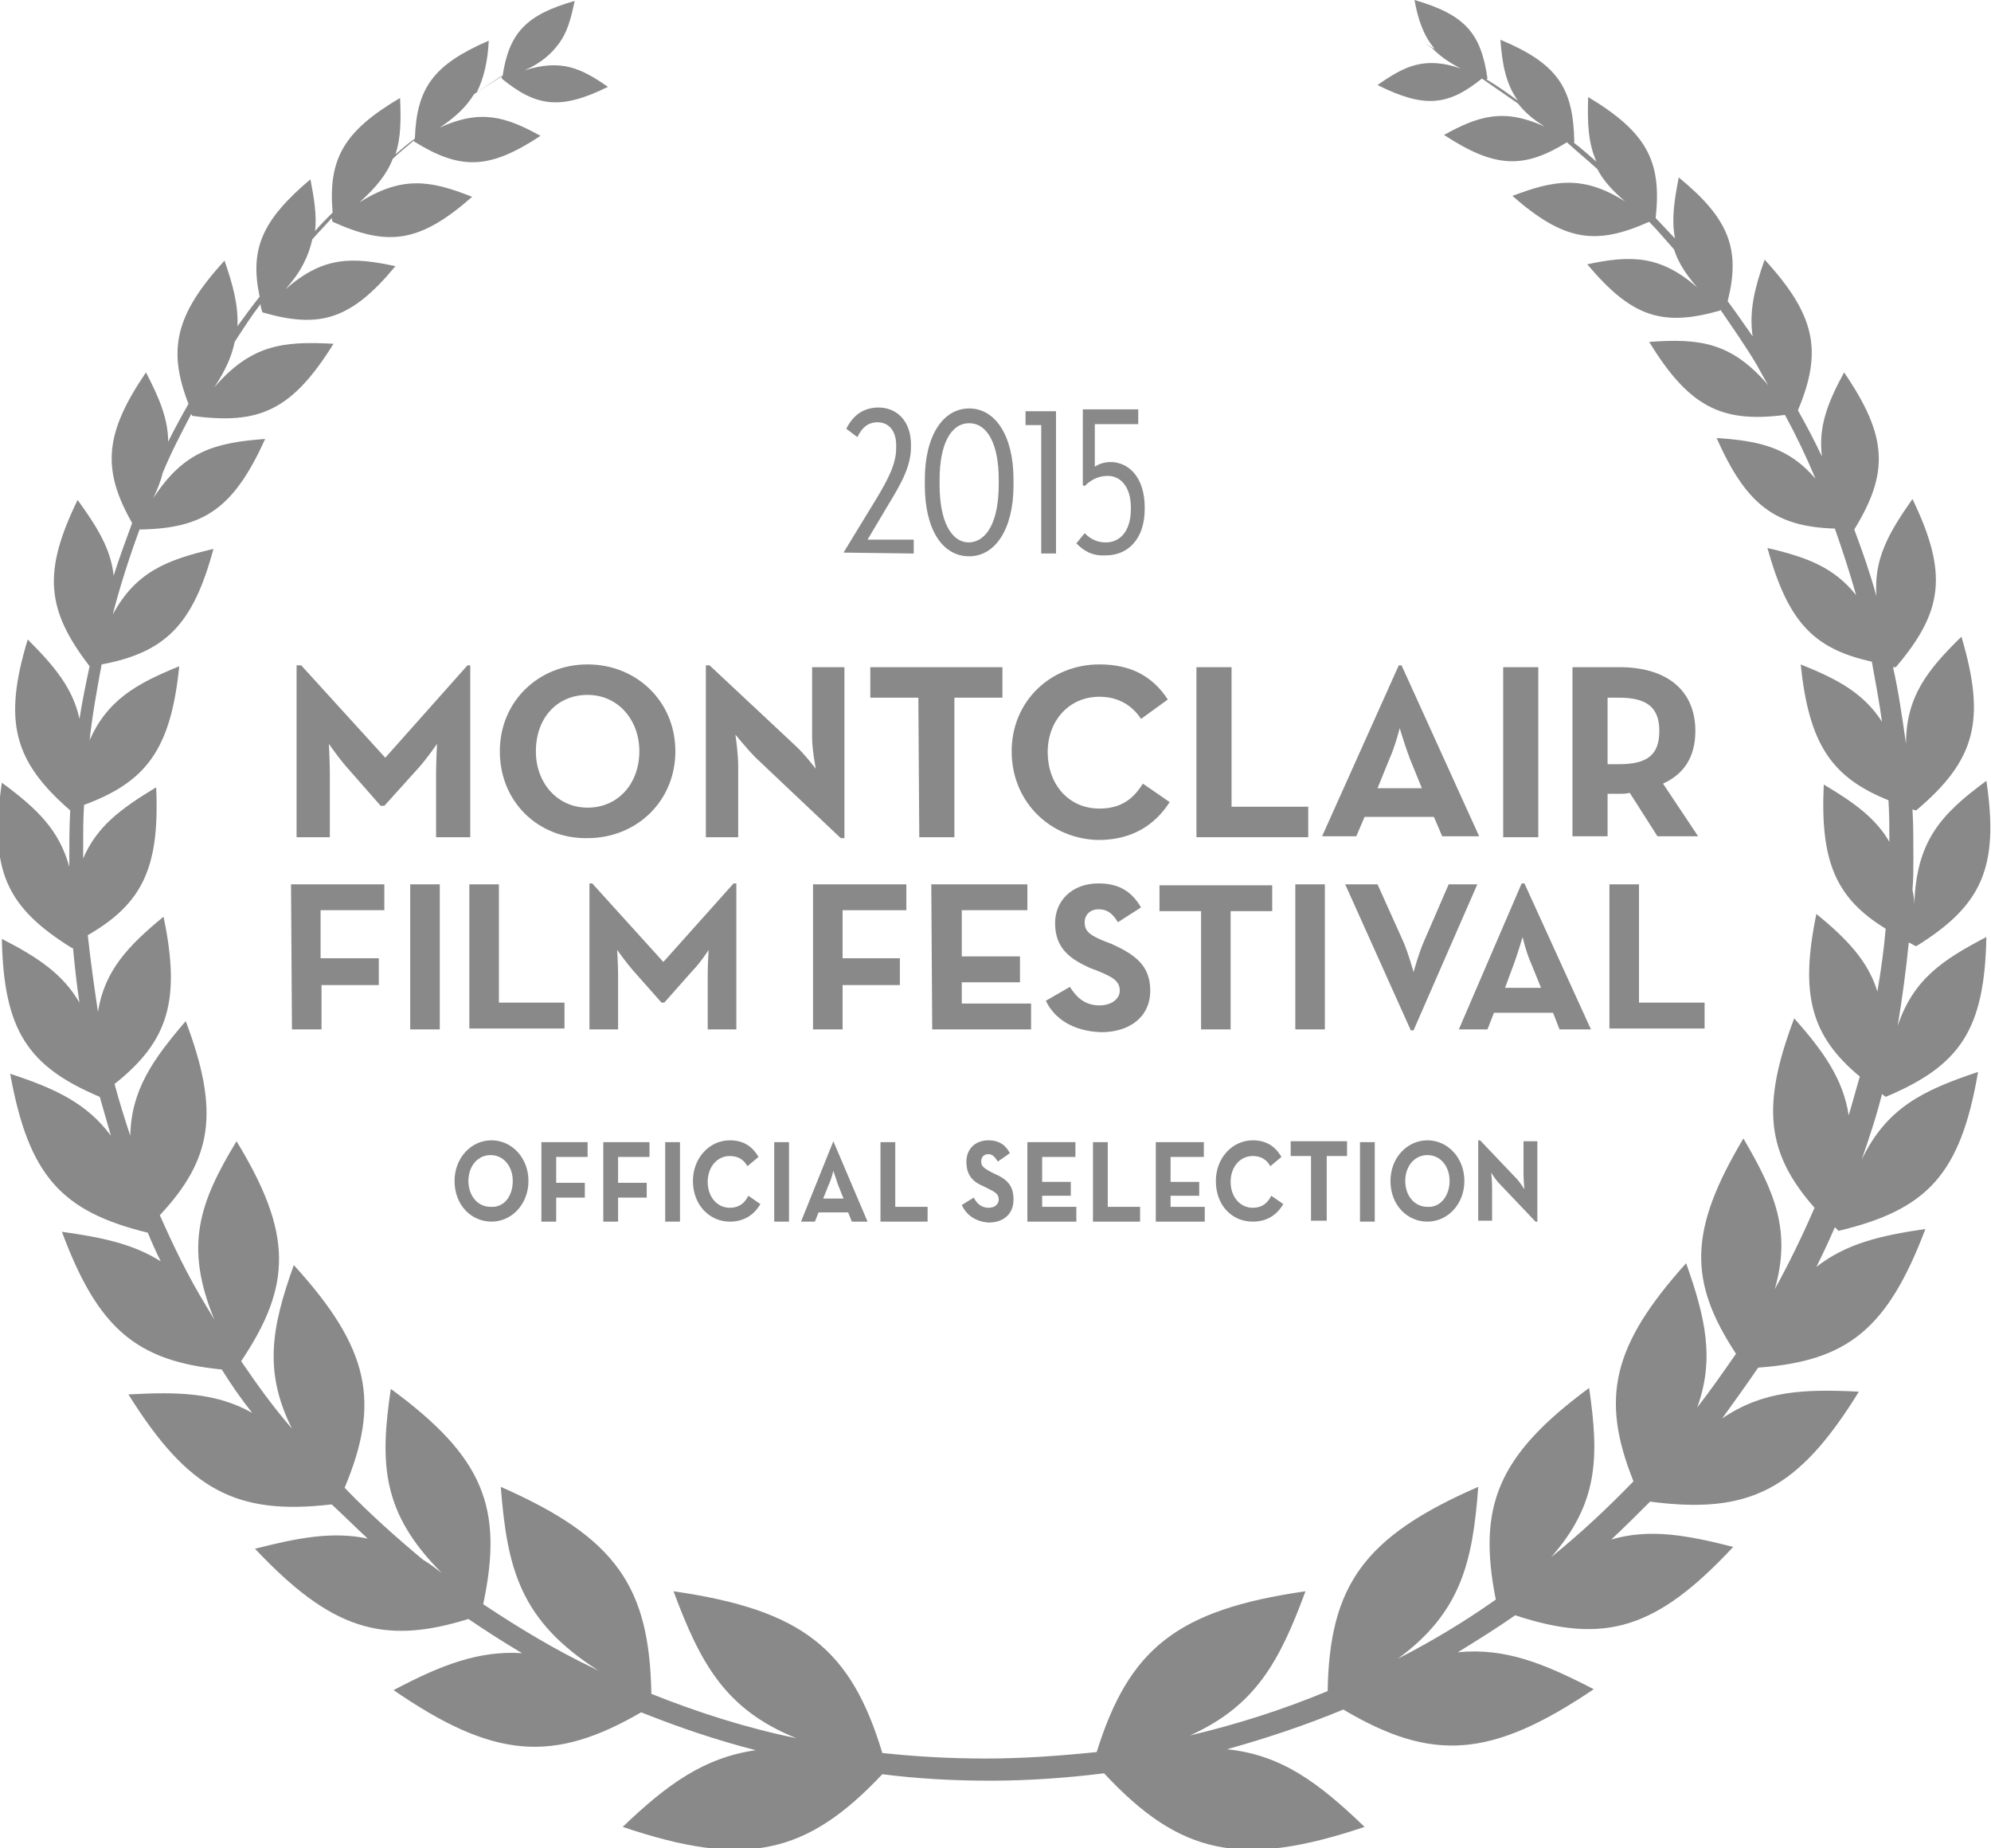 <?xml version="1.0" encoding="utf-8"?>
<!-- Generator: Adobe Illustrator 19.0.1, SVG Export Plug-In . SVG Version: 6.00 Build 0)  -->
<!DOCTYPE svg PUBLIC "-//W3C//DTD SVG 1.1//EN" "http://www.w3.org/Graphics/SVG/1.1/DTD/svg11.dtd">
<svg version="1.1" id="Layer_1" xmlns="http://www.w3.org/2000/svg" xmlns:xlink="http://www.w3.org/1999/xlink" x="0px" y="0px"
	 viewBox="-196.9 297.1 215.5 200" style="enable-background:new -196.9 297.1 215.5 200;" xml:space="preserve">
<style type="text/css">
	.st0{fill:#898989;}
</style>
<path class="st0" d="M-43.5,301.4c0.6,0.3,1.3,0.7,1.9,1c-1.2-1.4-1.8-3.1-2.2-5.3c5.5,1.6,7.2,3.6,7.9,8.5l-0.1,0.1
	c1.2,0.7,2.3,1.5,3.4,2.3c-1.3-1.8-1.7-3.9-1.9-6.6c6.2,2.6,7.9,5.2,8,11.1h-0.1c0.9,0.7,1.7,1.4,2.5,2.1c-0.9-2-1-4.2-0.9-7
	c6.3,3.8,8,6.9,7.3,13.1c0.7,0.7,1.4,1.5,2.1,2.2c-0.4-2-0.1-4,0.4-6.6c5.5,4.5,6.7,7.8,5.3,13.4c0.9,1.2,1.8,2.5,2.7,3.8
	c-0.4-2.7,0.2-5.2,1.3-8.3c5.5,6,6.3,9.9,3.6,16.3c0.9,1.6,1.8,3.3,2.6,5c-0.4-3.2,0.6-5.8,2.4-9.1c4.7,6.9,4.9,10.8,1.1,17
	c0.9,2.4,1.7,4.7,2.4,7.2c-0.3-4,1.3-6.8,3.9-10.5c3.9,8.1,3.3,12.2-1.8,18.2H8c0.6,2.7,1,5.5,1.4,8.3c0-5,2.2-7.9,6-11.6
	c2.7,9.1,1.5,13.4-4.9,18.8l-0.4-0.1c0.1,1.7,0.1,3.5,0.1,5.3c0,1.1,0,2.3-0.1,3.4c0.1,0.5,0.2,1,0.2,1.6c0.2-6.9,2.9-9.8,7.8-13.4
	c1.4,9.4-0.5,13.5-7.6,17.9c-0.3-0.1-0.5-0.3-0.8-0.4c-0.3,3-0.7,6-1.2,9c1.7-5,4.8-7.1,9.6-9.6c-0.2,10-2.8,13.9-10.9,17.3
	l-0.4-0.3c-0.6,2.4-1.4,4.8-2.2,7.1c2.7-5.6,6.6-7.5,12.6-9.5c-1.9,11.1-5.5,14.9-15.1,17.2l-0.4-0.4c-0.6,1.4-1.3,2.9-2,4.3
	c3.2-2.5,6.9-3.4,11.8-4.1c-4.1,10.8-8.4,14.3-18.1,15c-1.3,1.9-2.6,3.7-3.9,5.5c4.4-3,8.8-3.2,14.8-2.9
	c-6.6,10.7-11.9,13.3-22.6,11.9c-1.4,1.4-2.8,2.8-4.2,4.1c4.1-1.2,8.1-0.5,13.2,0.8c-8.3,8.9-13.9,10.6-23.6,7.4
	c-2,1.4-4.1,2.7-6.2,4c5.1-0.5,9.3,1.2,14.7,4c-11.1,7.5-17.5,7.9-27.1,2.2c-4.1,1.7-8.3,3.1-12.6,4.3c5.9,0.6,9.9,3.6,14.9,8.4
	c-13.4,4.5-20,3-28.2-5.8c-4,0.5-8.2,0.8-12.3,0.8c-3.9,0-7.8-0.2-11.7-0.7c-8.2,8.7-14.8,10.2-28.1,5.7c4.8-4.6,8.8-7.5,14.4-8.3
	c-4.3-1.1-8.4-2.5-12.4-4.1c-9.5,5.5-15.9,5.1-26.8-2.4c5.1-2.7,9.2-4.3,13.9-4c-2-1.2-3.9-2.4-5.8-3.7c-9.3,2.9-14.9,1.1-23.1-7.6
	c4.7-1.2,8.4-1.9,12.2-1.1c-1.3-1.2-2.6-2.5-3.9-3.7c-10.3,1.2-15.5-1.5-22-11.9c5.4-0.3,9.5-0.2,13.4,2c-1.2-1.5-2.3-3.1-3.3-4.7
	c-9.2-0.9-13.4-4.4-17.3-14.9c4.3,0.6,7.7,1.3,10.7,3.2c-0.5-1-1-2.1-1.4-3.1c-9.4-2.3-12.9-6.2-14.9-17.2c4.9,1.6,8.3,3.2,10.9,6.7
	c-0.4-1.4-0.8-2.8-1.2-4.2c-7.8-3.3-10.4-7.2-10.6-17.1c3.9,2,6.6,3.8,8.4,6.9c-0.3-1.9-0.5-3.9-0.7-5.9h-0.1
	c-7.1-4.4-9-8.4-7.6-17.9c3.8,2.8,6.2,5.1,7.3,9.1v-0.7c0-1.8,0-3.6,0.1-5.4c-6.1-5.3-7.3-9.6-4.6-18.5c2.9,2.9,4.9,5.3,5.6,8.6
	c0.3-1.9,0.7-3.9,1.1-5.7c-4.7-6.1-5.1-10.2-1.3-18c2.1,2.9,3.6,5.3,3.9,8.2c0.6-1.9,1.3-3.8,2-5.7c-3.3-5.8-3-9.7,1.5-16.3
	c1.4,2.7,2.4,5,2.4,7.5c0.7-1.4,1.4-2.7,2.2-4.1c-2.3-5.9-1.4-9.7,3.9-15.5c0.9,2.6,1.5,4.8,1.4,7.1c0.8-1.1,1.6-2.2,2.4-3.2
	c-1.1-5.2,0.3-8.3,5.5-12.7c0.4,2.1,0.7,3.9,0.5,5.6c0.6-0.7,1.2-1.3,1.9-2c-0.5-5.8,1.2-8.8,7.3-12.4c0.1,2.4,0.1,4.3-0.5,6.1
	c0.7-0.6,1.4-1.2,2.1-1.7c0.2-5.5,2-8,8-10.6c-0.1,2.1-0.5,4-1.3,5.6c0.9-0.6,1.9-1.2,2.8-1.8c0.7-4.6,2.5-6.6,7.8-8.1
	c-0.4,1.9-0.8,3.4-1.7,4.6l0.6-0.3l-0.6,0.3c-0.8,1.1-1.9,2.1-3.7,2.9c3.9-1.2,6-0.3,9,1.8c-5.1,2.5-7.7,2.2-11.5-0.9v-0.3
	c-1,0.7-2,1.3-3,2c-0.8,1.3-1.9,2.4-3.7,3.6c4.4-2,7.1-1.2,10.9,0.9c-5.6,3.7-8.7,3.7-13.7,0.6v-0.1c-0.8,0.7-1.6,1.3-2.3,2
	c-0.6,1.6-1.8,3.1-3.6,4.7c4.6-2.9,7.7-2.4,12.2-0.6c-5.7,5-9.1,5.4-15.1,2.7l-0.1-0.4c-0.7,0.8-1.4,1.5-2.1,2.3
	c-0.4,1.8-1.2,3.5-2.9,5.4c4.1-3.6,7.2-3.5,11.9-2.5c-4.8,5.8-8.2,6.8-14.4,5c-0.1-0.3-0.2-0.6-0.2-0.9c-1,1.3-1.9,2.7-2.8,4.1
	c-0.3,1.5-1,3.1-2.2,4.9c4-4.6,7.4-5,12.9-4.7c-4.5,7.2-8,8.8-15.3,7.8l-0.1-0.2c-1.1,2.1-2.2,4.2-3.1,6.4c-0.2,0.9-0.6,1.8-1,2.7
	c3.3-5.1,6.7-6,12.1-6.4c-3.4,7.5-6.6,9.7-13.6,9.8c-1.1,3-2.1,6.1-2.9,9.2c2.5-4.6,5.8-5.9,10.9-7.1c-2.2,8.2-5.2,11.2-12.1,12.5
	c-0.5,2.7-1,5.4-1.3,8.2c1.9-4.3,5-6.1,9.7-8c-0.9,8.9-3.5,12.5-10.3,15c-0.1,1.5-0.1,3-0.1,4.5c0,0.4,0,0.9,0,1.3
	c1.5-3.5,4.1-5.4,7.9-7.7c0.4,8.7-1.5,12.6-7.4,16c0.3,2.8,0.7,5.6,1.1,8.3c0.7-4.4,3.2-7.1,7.1-10.3c1.9,9.1,0.5,13.5-5.3,18.1
	c0.5,1.9,1.1,3.8,1.7,5.6c0.1-4.9,2.4-8.2,6-12.4c3.7,9.8,2.9,14.9-2.8,21c1.5,3.4,3.1,6.7,5,9.8c0.3,0.5,0.6,1,0.9,1.5
	c-3.3-8-1.6-12.7,2.4-19.3c6.1,10,6,15.6,0.5,23.8c1.7,2.5,3.5,5,5.5,7.3c-3.1-6.2-2.2-11,0.2-17.7c8.2,9,9.4,14.8,5.5,24.1
	c2.7,2.8,5.5,5.3,8.5,7.8c0.7,0.4,1.3,0.9,2,1.4c-6.5-6.5-6.7-11.8-5.5-19.9c10.1,7.4,12.2,12.9,10,23.3c3.9,2.6,7.9,5,12.1,7
	l0.4,0.2c-8.5-5.4-9.9-11-10.6-19.9c12.5,5.5,16.1,10.8,16.3,22.4c5,2,10.3,3.7,15.7,4.8c-7.7-3.1-10.4-8.1-13.3-15.9
	c13.9,2,19.2,6.2,22.6,17.5c3.7,0.4,7.4,0.6,11.2,0.6c4.1,0,8.1-0.3,12-0.7c3.5-11.2,8.7-15.4,22.6-17.4
	c-2.8,7.6-5.4,12.4-12.5,15.6c5.1-1.2,10.1-2.8,14.9-4.8c0.2-11.4,3.9-16.7,16.3-22.1c-0.6,8.2-1.9,13.6-8.7,18.6
	c3.7-1.9,7.2-4,10.6-6.4c-2-10.1,0.2-15.6,10.1-22.9c1.1,7.5,1,12.5-4.1,18.3c3.1-2.5,6.1-5.3,8.9-8.2c-3.6-9-2.3-14.7,5.7-23.6
	c2.1,5.9,3.1,10.4,1.2,15.6c1.5-1.9,2.8-3.8,4.2-5.8c-5.2-7.9-5.1-13.4,0.8-23.3c3.4,5.8,5.2,10,3.4,16.3c1.6-2.9,3-5.8,4.3-8.8
	c-5.2-5.9-5.8-11-2.2-20.5c3.2,3.6,5.3,6.6,5.9,10.5c0.4-1.4,0.8-2.8,1.2-4.2c-5.3-4.4-6.5-8.9-4.7-17.6c3.3,2.7,5.6,5.1,6.6,8.4
	c0.4-2.3,0.7-4.5,0.9-6.8c-5.4-3.3-7.1-7.3-6.7-15.6c3.2,1.9,5.6,3.6,7.1,6.2c0-1.5,0-3-0.1-4.5c-6.2-2.5-8.6-6.1-9.5-14.7
	c4,1.6,6.8,3.1,8.8,6.2c-0.3-2.2-0.7-4.3-1.1-6.5c-6.4-1.4-9.1-4.4-11.3-12.3c4.3,1,7.2,2.1,9.6,5.1c-0.7-2.5-1.5-4.9-2.3-7.2
	c-6.5-0.2-9.6-2.6-12.8-9.8c4.6,0.3,7.8,1,10.7,4.4c-1-2.4-2.1-4.7-3.3-6.9c-6.9,0.9-10.4-0.9-14.7-7.9c5.4-0.4,8.9,0,12.9,4.7
	c-0.5-0.8-0.9-1.6-1.3-2.3c-1.2-2-2.6-4-3.9-5.9v0.1c-6.3,1.8-9.6,0.7-14.4-5c4.7-1,7.9-1,11.9,2.5c-1.3-1.5-2.1-2.8-2.5-4.1
	c-0.9-1-1.8-2.1-2.7-3c-5.8,2.6-9.2,2.1-14.8-2.8c4.5-1.7,7.6-2.3,12.2,0.6c-1.4-1.2-2.4-2.3-3-3.5c-1.1-1-2.2-1.9-3.3-2.9
	c-4.7,2.9-7.8,2.8-13.3-0.8c3.8-2.1,6.5-2.9,10.9-0.9c-1.3-0.8-2.2-1.6-2.9-2.5c-1.3-0.9-2.6-1.8-3.9-2.7c-3.7,3-6.3,3.2-11.3,0.7
	c3-2.1,5.1-3.1,9-1.8c-1.4-0.7-2.3-1.4-3.1-2.2C-42.2,302.1-42.9,301.7-43.5,301.4z"/>
<g>
	<path class="st0" d="M-164.6,369.1h0.3l9.1,10l8.9-10h0.3v18.6h-3.7v-6.9c0-1.2,0.1-3.2,0.1-3.2s-1.1,1.6-2,2.6l-3.7,4.1h-0.4
		l-3.6-4.1c-0.9-1-2-2.6-2-2.6s0.1,2,0.1,3.2v6.9h-3.6v-18.6H-164.6z"/>
	<path class="st0" d="M-142.8,378.4c0-5.4,4.2-9.4,9.5-9.4c5.3,0,9.5,4,9.5,9.4s-4.2,9.4-9.5,9.4
		C-138.6,387.9-142.8,383.9-142.8,378.4z M-127.7,378.4c0-3.4-2.3-6.1-5.6-6.1c-3.4,0-5.6,2.6-5.6,6.1c0,3.4,2.3,6.1,5.6,6.1
		C-130,384.5-127.7,381.9-127.7,378.4z"/>
	<path class="st0" d="M-115.1,379.1c-0.9-0.9-2.2-2.5-2.2-2.5s0.3,2,0.3,3.4v7.7h-3.5v-18.6h0.4l9.3,8.7c0.9,0.8,2.2,2.5,2.2,2.5
		s-0.4-2.1-0.4-3.3v-7.7h3.5v18.5h-0.4L-115.1,379.1z"/>
	<path class="st0" d="M-97.5,372.6h-5.2v-3.3h14.3v3.3h-5.2v15.1h-3.8L-97.5,372.6L-97.5,372.6z"/>
	<path class="st0" d="M-87.4,378.4c0-5.4,4.2-9.4,9.5-9.4c3.3,0,5.7,1.2,7.4,3.8l-2.9,2.1c-0.9-1.4-2.4-2.4-4.5-2.4
		c-3.3,0-5.6,2.6-5.6,6s2.2,6.1,5.6,6.1c2.4,0,3.7-1.1,4.7-2.7l2.9,2c-1.6,2.5-4.1,4.1-7.7,4.1C-83.2,387.9-87.4,383.9-87.4,378.4z"
		/>
	<path class="st0" d="M-67.4,369.3h3.8v15.1h8.3v3.3h-12.1V369.3z"/>
	<path class="st0" d="M-45.5,369.1h0.3l8.4,18.5h-4l-0.9-2.1h-7.5l-0.9,2.1h-3.7L-45.5,369.1z M-43,382.4l-1.3-3.2
		c-0.5-1.3-1.1-3.3-1.1-3.3s-0.5,2-1.1,3.3l-1.3,3.2H-43z"/>
	<path class="st0" d="M-34.2,369.3h3.8v18.4h-3.8V369.3z"/>
	<path class="st0" d="M-13.1,387.6h-4.4l-3-4.7c-0.4,0.1-0.7,0.1-1.1,0.1h-1.3v4.6h-3.8v-18.3h5.1c5.1,0,8.2,2.5,8.2,6.9
		c0,2.9-1.3,4.7-3.5,5.7L-13.1,387.6z M-21.7,379.8c3.1,0,4.4-1,4.4-3.6s-1.4-3.6-4.4-3.6h-1.2v7.2H-21.7z"/>
	<path class="st0" d="M-165.4,392.8h10.1v2.8h-6.9v5.2h6.3v2.9h-6.2v4.8h-3.2L-165.4,392.8L-165.4,392.8z"/>
	<path class="st0" d="M-152.5,392.8h3.2v15.7h-3.2V392.8z"/>
	<path class="st0" d="M-146.1,392.8h3.2v12.8h7.1v2.8h-10.3V392.8z"/>
	<path class="st0" d="M-133.1,392.7h0.3l7.7,8.5l7.6-8.5h0.3v15.8h-3.1v-5.9c0-1.1,0.1-2.7,0.1-2.7s-0.9,1.4-1.7,2.2l-3.1,3.5h-0.3
		l-3.1-3.5c-0.7-0.8-1.7-2.2-1.7-2.2s0.1,1.7,0.1,2.7v5.9h-3.1C-133.1,408.5-133.1,392.7-133.1,392.7z"/>
	<path class="st0" d="M-108.9,392.8h10.1v2.8h-6.9v5.2h6.2v2.9h-6.2v4.8h-3.2V392.8z"/>
	<path class="st0" d="M-96.1,392.8h10.4v2.8h-7.1v5h6.3v2.8h-6.3v2.3h7.5v2.8H-96L-96.1,392.8L-96.1,392.8z"/>
	<path class="st0" d="M-83.7,405.4l2.6-1.5c0.7,1.1,1.6,2,3.2,2c1.3,0,2.2-0.7,2.2-1.6c0-1.1-0.9-1.5-2.3-2.1l-0.8-0.3
		c-2.3-1-3.9-2.2-3.9-4.9c0-2.4,1.8-4.3,4.7-4.3c2,0,3.5,0.7,4.6,2.6l-2.5,1.6c-0.6-1-1.2-1.4-2.1-1.4c-0.9,0-1.5,0.6-1.5,1.4
		c0,1,0.6,1.4,2,2l0.8,0.3c2.7,1.2,4.3,2.4,4.3,5.1c0,2.9-2.3,4.5-5.3,4.5C-80.8,408.7-82.8,407.3-83.7,405.4z"/>
	<path class="st0" d="M-66.9,395.7h-4.5v-2.8h12.2v2.8h-4.5v12.8h-3.2V395.7z"/>
	<path class="st0" d="M-56.7,392.8h3.2v15.7h-3.2V392.8z"/>
	<path class="st0" d="M-51.3,392.8h3.5l2.7,6c0.6,1.3,1.2,3.5,1.2,3.5s0.6-2.2,1.2-3.5l2.6-6h3.1l-6.9,15.8h-0.3L-51.3,392.8z"/>
	<path class="st0" d="M-32.2,392.7h0.3l7.2,15.8h-3.4l-0.7-1.8h-6.4l-0.7,1.8H-39L-32.2,392.7z M-30.1,404l-1.1-2.7
		c-0.5-1.1-0.9-2.8-0.9-2.8s-0.5,1.7-0.9,2.8L-34,404H-30.1z"/>
	<path class="st0" d="M-22.7,392.8h3.2v12.8h7.1v2.8h-10.3V392.8z"/>
</g>
<g>
	<path class="st0" d="M-105.6,356.9l3.6-5.9c1.2-2,2.1-3.7,2.1-5.4v-0.3c0-1.7-0.9-2.5-2-2.5s-1.7,0.6-2.2,1.6l-1.2-0.9
		c0.7-1.4,1.8-2.3,3.5-2.3c1.9,0,3.5,1.4,3.5,4v0.3c0,2.1-1.1,4-2.5,6.3l-2.2,3.7h5v1.5L-105.6,356.9L-105.6,356.9L-105.6,356.9z"/>
	<path class="st0" d="M-96.8,349.6V349c0-4.8,2-7.7,4.8-7.7s4.8,2.9,4.8,7.7v0.6c0,4.8-2,7.7-4.8,7.7
		C-94.9,357.3-96.8,354.4-96.8,349.6z M-88.8,349.5V349c0-3.8-1.2-6.1-3.2-6.1c-2,0-3.2,2.3-3.2,6.1v0.6c0,3.8,1.2,6.2,3.2,6.2
		C-90,355.7-88.8,353.4-88.8,349.5z"/>
	<path class="st0" d="M-84.2,343.1h-1.7v-1.5h3.3V357h-1.6C-84.2,357-84.2,343.1-84.2,343.1z"/>
	<path class="st0" d="M-80.4,355.9l0.9-1.1c0.6,0.6,1.3,1,2.3,1c1.5,0,2.7-1.2,2.7-3.6V352c0-2.2-1.1-3.4-2.5-3.4
		c-1.1,0-1.9,0.5-2.5,1.1l-0.2-0.1v-8.2h6v1.6h-4.7v4.6c0.3-0.2,0.9-0.5,1.7-0.5c2,0,3.7,1.7,3.7,4.9v0.2c0,3.2-1.8,5-4.2,5
		C-78.8,357.3-79.7,356.6-80.4,355.9z"/>
</g>
<g>
	<path class="st0" d="M-147.7,424.9c0-2.5,1.8-4.4,4-4.4s4,1.9,4,4.4s-1.8,4.4-4,4.4S-147.7,427.5-147.7,424.9z M-141.4,424.9
		c0-1.6-1-2.8-2.4-2.8s-2.4,1.2-2.4,2.8s1,2.8,2.4,2.8C-142.3,427.8-141.4,426.5-141.4,424.9z"/>
	<path class="st0" d="M-138.3,420.7h5v1.6h-3.4v2.8h3.1v1.6h-3.1v2.6h-1.6V420.7z"/>
	<path class="st0" d="M-131.6,420.7h5v1.6h-3.4v2.8h3.1v1.6h-3.1v2.6h-1.6V420.7z"/>
	<path class="st0" d="M-124.9,420.7h1.6v8.6h-1.6V420.7z"/>
	<path class="st0" d="M-121.9,424.9c0-2.5,1.8-4.4,4-4.4c1.4,0,2.4,0.6,3.1,1.8l-1.2,1c-0.4-0.7-1-1.1-1.9-1.1
		c-1.4,0-2.4,1.2-2.4,2.8s1,2.8,2.4,2.8c1,0,1.6-0.5,2-1.3l1.3,0.9c-0.7,1.2-1.8,1.9-3.3,1.9C-120.1,429.3-121.9,427.5-121.9,424.9z
		"/>
	<path class="st0" d="M-113.1,420.7h1.6v8.6h-1.6V420.7z"/>
	<path class="st0" d="M-106.7,420.6L-106.7,420.6l3.7,8.7h-1.7l-0.4-1h-3.2l-0.4,1h-1.5L-106.7,420.6z M-105.6,426.8l-0.6-1.5
		c-0.2-0.6-0.5-1.5-0.5-1.5s-0.2,0.9-0.5,1.5l-0.6,1.5H-105.6z"/>
	<path class="st0" d="M-101.6,420.7h1.6v7h3.5v1.6h-5.1V420.7z"/>
	<path class="st0" d="M-92.8,427.5l1.3-0.8c0.3,0.6,0.8,1.1,1.6,1.1c0.7,0,1.1-0.4,1.1-0.9c0-0.6-0.4-0.8-1.2-1.2l-0.4-0.2
		c-1.2-0.5-1.9-1.2-1.9-2.7c0-1.3,0.9-2.3,2.4-2.3c1,0,1.8,0.4,2.3,1.4l-1.3,0.9c-0.3-0.5-0.6-0.8-1-0.8c-0.5,0-0.8,0.3-0.8,0.8
		s0.3,0.7,1,1.1l0.4,0.2c1.4,0.6,2.1,1.3,2.1,2.8c0,1.6-1.1,2.5-2.7,2.5C-91.3,429.3-92.3,428.6-92.8,427.5z"/>
	<path class="st0" d="M-85.7,420.7h5.2v1.6h-3.6v2.7h3.1v1.5h-3.1v1.2h3.7v1.6h-5.3C-85.7,429.3-85.7,420.7-85.7,420.7z"/>
	<path class="st0" d="M-78.6,420.7h1.6v7h3.5v1.6h-5.1V420.7z"/>
	<path class="st0" d="M-71.8,420.7h5.2v1.6h-3.6v2.7h3.1v1.5h-3.1v1.2h3.7v1.6h-5.3V420.7z"/>
	<path class="st0" d="M-65.3,424.9c0-2.5,1.8-4.4,4-4.4c1.4,0,2.4,0.6,3.1,1.8l-1.2,1c-0.4-0.7-1-1.1-1.9-1.1
		c-1.4,0-2.4,1.2-2.4,2.8s1,2.8,2.4,2.8c1,0,1.6-0.5,2-1.3l1.3,0.9c-0.7,1.2-1.8,1.9-3.3,1.9C-63.6,429.3-65.3,427.5-65.3,424.9z"/>
	<path class="st0" d="M-55,422.2h-2.2v-1.6h6.1v1.6h-2.2v7H-55V422.2z"/>
	<path class="st0" d="M-49.7,420.7h1.6v8.6h-1.6V420.7z"/>
	<path class="st0" d="M-46.4,424.9c0-2.5,1.8-4.4,4-4.4c2.2,0,4,1.9,4,4.4s-1.8,4.4-4,4.4C-44.6,429.3-46.4,427.5-46.4,424.9z
		 M-40,424.9c0-1.6-1-2.8-2.4-2.8c-1.4,0-2.4,1.2-2.4,2.8s1,2.8,2.4,2.8C-41,427.8-40,426.5-40,424.9z"/>
	<path class="st0" d="M-34.6,425.2c-0.4-0.4-0.9-1.2-0.9-1.2s0.1,0.9,0.1,1.6v3.6h-1.5v-8.7h0.2l3.9,4.1c0.4,0.4,0.9,1.2,0.9,1.2
		s-0.1-1-0.1-1.6v-3.6h1.5v8.7h-0.2L-34.6,425.2z"/>
</g>
</svg>
